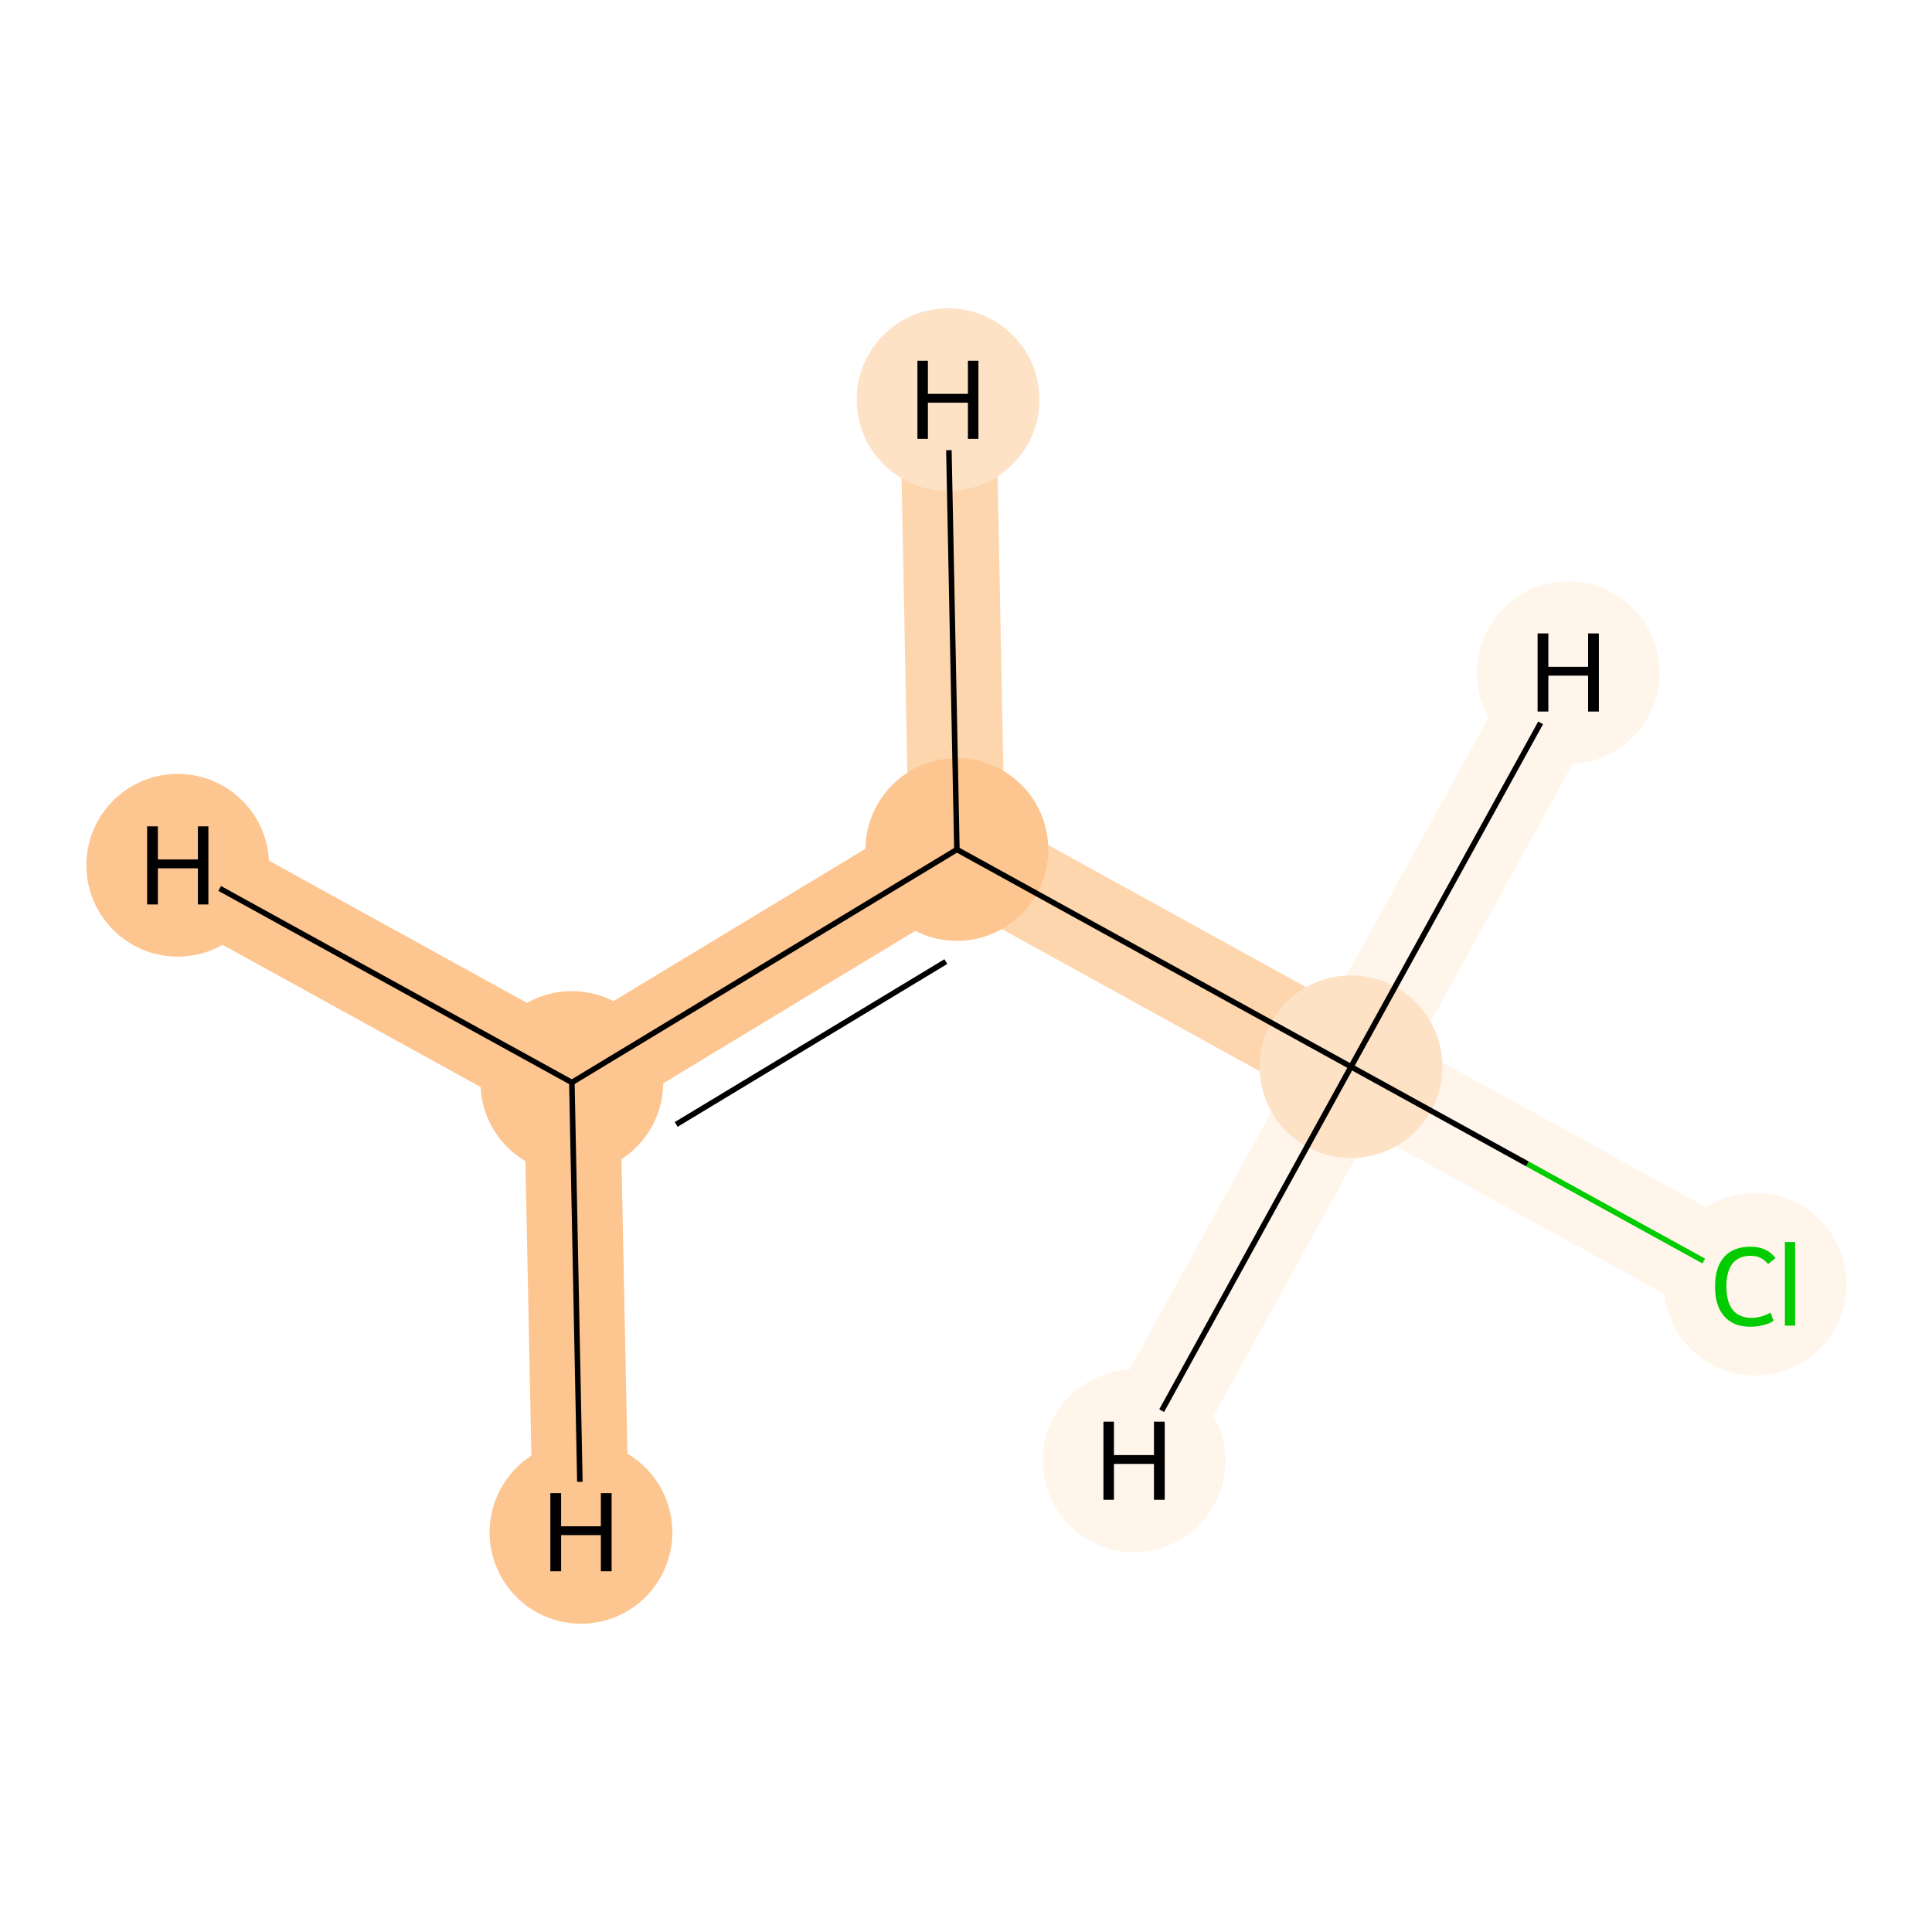<?xml version='1.0' encoding='iso-8859-1'?>
<svg version='1.1' baseProfile='full'
              xmlns='http://www.w3.org/2000/svg'
                      xmlns:rdkit='http://www.rdkit.org/xml'
                      xmlns:xlink='http://www.w3.org/1999/xlink'
                  xml:space='preserve'
width='700px' height='700px' viewBox='0 0 700 700'>
<!-- END OF HEADER -->
<rect style='opacity:1.0;fill:#FFFFFF;stroke:none' width='700.0' height='700.0' x='0.0' y='0.0'> </rect>
<path d='M 632.3,465.1 L 489.5,386.5' style='fill:none;fill-rule:evenodd;stroke:#FFF5EB;stroke-width:34.8px;stroke-linecap:butt;stroke-linejoin:miter;stroke-opacity:1' />
<path d='M 489.5,386.5 L 346.7,307.8' style='fill:none;fill-rule:evenodd;stroke:#FDD6AE;stroke-width:34.8px;stroke-linecap:butt;stroke-linejoin:miter;stroke-opacity:1' />
<path d='M 489.5,386.5 L 568.2,243.7' style='fill:none;fill-rule:evenodd;stroke:#FFF5EB;stroke-width:34.8px;stroke-linecap:butt;stroke-linejoin:miter;stroke-opacity:1' />
<path d='M 489.5,386.5 L 410.9,529.3' style='fill:none;fill-rule:evenodd;stroke:#FFF5EB;stroke-width:34.8px;stroke-linecap:butt;stroke-linejoin:miter;stroke-opacity:1' />
<path d='M 346.7,307.8 L 207.2,392.2' style='fill:none;fill-rule:evenodd;stroke:#FDC590;stroke-width:34.8px;stroke-linecap:butt;stroke-linejoin:miter;stroke-opacity:1' />
<path d='M 346.7,307.8 L 343.5,144.8' style='fill:none;fill-rule:evenodd;stroke:#FDD6AE;stroke-width:34.8px;stroke-linecap:butt;stroke-linejoin:miter;stroke-opacity:1' />
<path d='M 207.2,392.2 L 64.4,313.5' style='fill:none;fill-rule:evenodd;stroke:#FDC590;stroke-width:34.8px;stroke-linecap:butt;stroke-linejoin:miter;stroke-opacity:1' />
<path d='M 207.2,392.2 L 210.5,555.2' style='fill:none;fill-rule:evenodd;stroke:#FDC590;stroke-width:34.8px;stroke-linecap:butt;stroke-linejoin:miter;stroke-opacity:1' />
<ellipse cx='635.9' cy='465.3' rx='32.6' ry='32.6'  style='fill:#FFF5EB;fill-rule:evenodd;stroke:#FFF5EB;stroke-width:1.0px;stroke-linecap:butt;stroke-linejoin:miter;stroke-opacity:1' />
<ellipse cx='489.5' cy='386.5' rx='32.6' ry='32.6'  style='fill:#FDE2C6;fill-rule:evenodd;stroke:#FDE2C6;stroke-width:1.0px;stroke-linecap:butt;stroke-linejoin:miter;stroke-opacity:1' />
<ellipse cx='346.7' cy='307.8' rx='32.6' ry='32.6'  style='fill:#FDC590;fill-rule:evenodd;stroke:#FDC590;stroke-width:1.0px;stroke-linecap:butt;stroke-linejoin:miter;stroke-opacity:1' />
<ellipse cx='207.2' cy='392.2' rx='32.6' ry='32.6'  style='fill:#FDC590;fill-rule:evenodd;stroke:#FDC590;stroke-width:1.0px;stroke-linecap:butt;stroke-linejoin:miter;stroke-opacity:1' />
<ellipse cx='568.2' cy='243.7' rx='32.6' ry='32.6'  style='fill:#FFF5EB;fill-rule:evenodd;stroke:#FFF5EB;stroke-width:1.0px;stroke-linecap:butt;stroke-linejoin:miter;stroke-opacity:1' />
<ellipse cx='410.9' cy='529.3' rx='32.6' ry='32.6'  style='fill:#FFF5EB;fill-rule:evenodd;stroke:#FFF5EB;stroke-width:1.0px;stroke-linecap:butt;stroke-linejoin:miter;stroke-opacity:1' />
<ellipse cx='343.5' cy='144.8' rx='32.6' ry='32.6'  style='fill:#FDE2C6;fill-rule:evenodd;stroke:#FDE2C6;stroke-width:1.0px;stroke-linecap:butt;stroke-linejoin:miter;stroke-opacity:1' />
<ellipse cx='64.4' cy='313.5' rx='32.6' ry='32.6'  style='fill:#FDC590;fill-rule:evenodd;stroke:#FDC590;stroke-width:1.0px;stroke-linecap:butt;stroke-linejoin:miter;stroke-opacity:1' />
<ellipse cx='210.5' cy='555.2' rx='32.6' ry='32.6'  style='fill:#FDC590;fill-rule:evenodd;stroke:#FDC590;stroke-width:1.0px;stroke-linecap:butt;stroke-linejoin:miter;stroke-opacity:1' />
<path class='bond-0 atom-0 atom-1' d='M 617.3,456.9 L 553.4,421.7' style='fill:none;fill-rule:evenodd;stroke:#00CC00;stroke-width:2.0px;stroke-linecap:butt;stroke-linejoin:miter;stroke-opacity:1' />
<path class='bond-0 atom-0 atom-1' d='M 553.4,421.7 L 489.5,386.5' style='fill:none;fill-rule:evenodd;stroke:#000000;stroke-width:2.0px;stroke-linecap:butt;stroke-linejoin:miter;stroke-opacity:1' />
<path class='bond-1 atom-1 atom-2' d='M 489.5,386.5 L 346.7,307.8' style='fill:none;fill-rule:evenodd;stroke:#000000;stroke-width:2.0px;stroke-linecap:butt;stroke-linejoin:miter;stroke-opacity:1' />
<path class='bond-3 atom-1 atom-4' d='M 489.5,386.5 L 558.2,261.9' style='fill:none;fill-rule:evenodd;stroke:#000000;stroke-width:2.0px;stroke-linecap:butt;stroke-linejoin:miter;stroke-opacity:1' />
<path class='bond-4 atom-1 atom-5' d='M 489.5,386.5 L 420.9,511.1' style='fill:none;fill-rule:evenodd;stroke:#000000;stroke-width:2.0px;stroke-linecap:butt;stroke-linejoin:miter;stroke-opacity:1' />
<path class='bond-2 atom-2 atom-3' d='M 346.7,307.8 L 207.2,392.2' style='fill:none;fill-rule:evenodd;stroke:#000000;stroke-width:2.0px;stroke-linecap:butt;stroke-linejoin:miter;stroke-opacity:1' />
<path class='bond-2 atom-2 atom-3' d='M 342.7,348.4 L 245.0,407.4' style='fill:none;fill-rule:evenodd;stroke:#000000;stroke-width:2.0px;stroke-linecap:butt;stroke-linejoin:miter;stroke-opacity:1' />
<path class='bond-5 atom-2 atom-6' d='M 346.7,307.8 L 343.8,163.1' style='fill:none;fill-rule:evenodd;stroke:#000000;stroke-width:2.0px;stroke-linecap:butt;stroke-linejoin:miter;stroke-opacity:1' />
<path class='bond-6 atom-3 atom-7' d='M 207.2,392.2 L 79.6,321.9' style='fill:none;fill-rule:evenodd;stroke:#000000;stroke-width:2.0px;stroke-linecap:butt;stroke-linejoin:miter;stroke-opacity:1' />
<path class='bond-7 atom-3 atom-8' d='M 207.2,392.2 L 210.1,536.9' style='fill:none;fill-rule:evenodd;stroke:#000000;stroke-width:2.0px;stroke-linecap:butt;stroke-linejoin:miter;stroke-opacity:1' />
<path  class='atom-0' d='M 621.4 466.1
Q 621.4 459.1, 624.7 455.4
Q 628.0 451.7, 634.3 451.7
Q 640.1 451.7, 643.3 455.8
L 640.6 458.0
Q 638.3 455.0, 634.3 455.0
Q 630.0 455.0, 627.7 457.8
Q 625.5 460.7, 625.5 466.1
Q 625.5 471.7, 627.8 474.6
Q 630.2 477.5, 634.7 477.5
Q 637.9 477.5, 641.5 475.6
L 642.6 478.6
Q 641.1 479.6, 638.9 480.1
Q 636.7 480.7, 634.2 480.7
Q 628.0 480.7, 624.7 476.9
Q 621.4 473.2, 621.4 466.1
' fill='#00CC00'/>
<path  class='atom-0' d='M 646.7 450.0
L 650.4 450.0
L 650.4 480.3
L 646.7 480.3
L 646.7 450.0
' fill='#00CC00'/>
<path  class='atom-4' d='M 557.1 229.5
L 561.0 229.5
L 561.0 241.6
L 575.4 241.6
L 575.4 229.5
L 579.3 229.5
L 579.3 257.8
L 575.4 257.8
L 575.4 244.8
L 561.0 244.8
L 561.0 257.8
L 557.1 257.8
L 557.1 229.5
' fill='#000000'/>
<path  class='atom-5' d='M 399.8 515.1
L 403.6 515.1
L 403.6 527.2
L 418.1 527.2
L 418.1 515.1
L 422.0 515.1
L 422.0 543.4
L 418.1 543.4
L 418.1 530.4
L 403.6 530.4
L 403.6 543.4
L 399.8 543.4
L 399.8 515.1
' fill='#000000'/>
<path  class='atom-6' d='M 332.4 130.7
L 336.2 130.7
L 336.2 142.7
L 350.7 142.7
L 350.7 130.7
L 354.5 130.7
L 354.5 159.0
L 350.7 159.0
L 350.7 145.9
L 336.2 145.9
L 336.2 159.0
L 332.4 159.0
L 332.4 130.7
' fill='#000000'/>
<path  class='atom-7' d='M 53.3 299.4
L 57.2 299.4
L 57.2 311.4
L 71.7 311.4
L 71.7 299.4
L 75.5 299.4
L 75.5 327.7
L 71.7 327.7
L 71.7 314.6
L 57.2 314.6
L 57.2 327.7
L 53.3 327.7
L 53.3 299.4
' fill='#000000'/>
<path  class='atom-8' d='M 199.4 541.0
L 203.3 541.0
L 203.3 553.0
L 217.7 553.0
L 217.7 541.0
L 221.6 541.0
L 221.6 569.3
L 217.7 569.3
L 217.7 556.2
L 203.3 556.2
L 203.3 569.3
L 199.4 569.3
L 199.4 541.0
' fill='#000000'/>
</svg>
